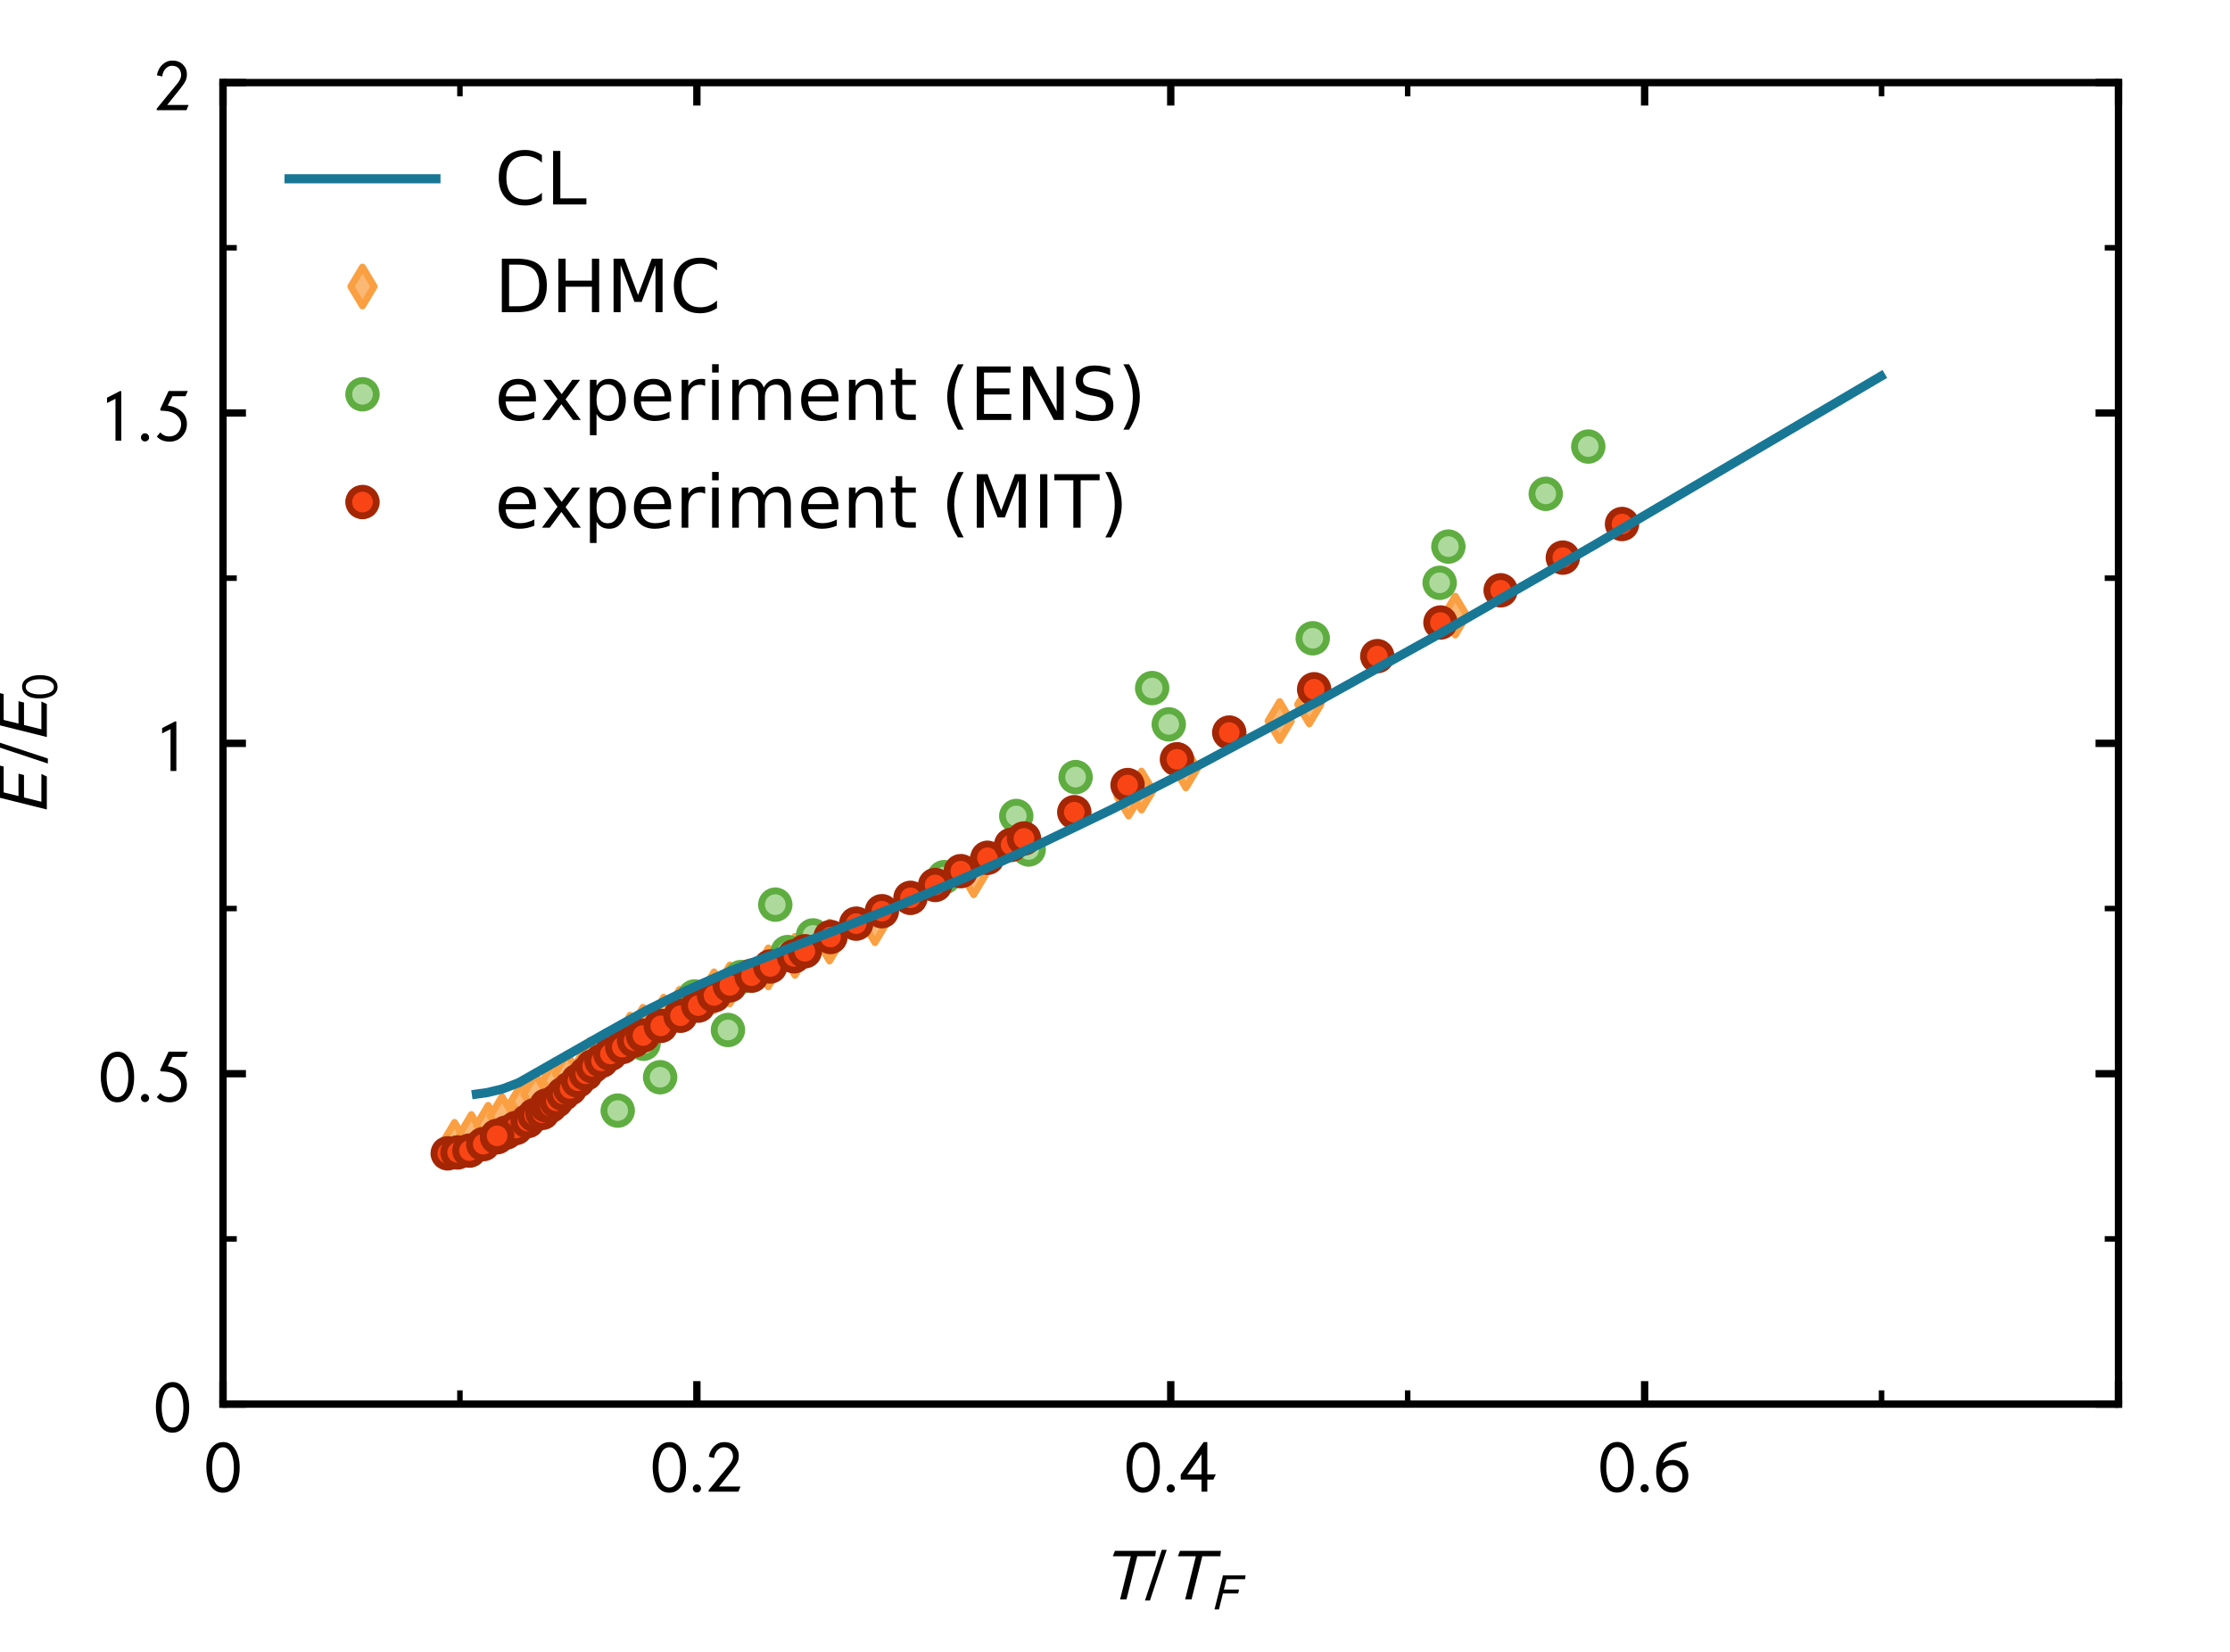 <?xml version="1.0" encoding="utf-8" standalone="no"?>
<!DOCTYPE svg PUBLIC "-//W3C//DTD SVG 1.1//EN"
  "http://www.w3.org/Graphics/SVG/1.1/DTD/svg11.dtd">
<!-- Created with matplotlib (http://matplotlib.org/) -->
<svg height="180pt" version="1.1" viewBox="0 0 243 180" width="243pt" xmlns="http://www.w3.org/2000/svg" xmlns:xlink="http://www.w3.org/1999/xlink">
 <defs>
  <style type="text/css">
*{stroke-linecap:butt;stroke-linejoin:round;}
  </style>
 </defs>
 <g id="figure_1">
  <g id="patch_1">
   <path d="M 0 180 
L 243 180 
L 243 0 
L 0 0 
z
" style="fill:#ffffff;"/>
  </g>
  <g id="axes_1">
   <g id="patch_2">
    <path d="M 24.3 153 
L 230.85 153 
L 230.85 9 
L 24.3 9 
z
" style="fill:#ffffff;"/>
   </g>
   <g id="matplotlib.axis_1">
    <g id="xtick_1">
     <g id="line2d_1">
      <defs>
       <path d="M 0 0 
L 0 -2.5 
" id="mff6439e932" style="stroke:#000000;stroke-width:0.8;"/>
      </defs>
      <g>
       <use style="stroke:#000000;stroke-width:0.8;" x="24.3" xlink:href="#mff6439e932" y="153"/>
      </g>
     </g>
     <g id="line2d_2">
      <defs>
       <path d="M 0 0 
L 0 2.5 
" id="m534d05fe22" style="stroke:#000000;stroke-width:0.8;"/>
      </defs>
      <g>
       <use style="stroke:#000000;stroke-width:0.8;" x="24.3" xlink:href="#m534d05fe22" y="9"/>
      </g>
     </g>
     <g id="text_1">
      <!-- $0$ -->
      <defs>
       <path d="M 47.703 33 
Q 47.703 23.797 45.547 16.344 
Q 43.406 8.906 38.094 3.75 
Q 32.797 -1.406 25 -1.406 
Q 18.797 -1.406 14.25 1.688 
Q 9.703 4.797 7.203 10.047 
Q 4.703 15.297 3.5 21.141 
Q 2.297 27 2.297 33.594 
Q 2.297 42.906 4.594 50.344 
Q 6.906 57.797 12.297 62.688 
Q 17.703 67.594 25.406 67.594 
Q 35.203 67.594 41.453 57.938 
Q 47.703 48.297 47.703 33 
z
M 39.797 33 
Q 39.797 45.203 35.75 52.844 
Q 31.703 60.5 25.203 60.5 
Q 17.797 60.5 14 52.75 
Q 10.203 45 10.203 33.406 
Q 10.203 28.203 10.953 23.547 
Q 11.703 18.906 13.344 14.75 
Q 15 10.594 18 8.141 
Q 21 5.703 25 5.703 
Q 30.094 5.703 33.547 9.797 
Q 37 13.906 38.391 19.844 
Q 39.797 25.797 39.797 33 
z
" id="STIXGeneral-Regular-1d7e2"/>
      </defs>
      <g transform="translate(22.3 162.579)scale(0.08 -0.08)">
       <use transform="translate(0 0.406)" xlink:href="#STIXGeneral-Regular-1d7e2"/>
      </g>
     </g>
    </g>
    <g id="xtick_2">
     <g id="line2d_3">
      <g>
       <use style="stroke:#000000;stroke-width:0.8;" x="75.938" xlink:href="#mff6439e932" y="153"/>
      </g>
     </g>
     <g id="line2d_4">
      <g>
       <use style="stroke:#000000;stroke-width:0.8;" x="75.938" xlink:href="#m534d05fe22" y="9"/>
      </g>
     </g>
     <g id="text_2">
      <!-- $0.2$ -->
      <defs>
       <path d="M 18.094 4.297 
Q 18.094 2.094 16.438 0.5 
Q 14.797 -1.094 12.5 -1.094 
Q 10.203 -1.094 8.594 0.5 
Q 7 2.094 7 4.391 
Q 7 6.703 8.641 8.344 
Q 10.297 10 12.594 10 
Q 14.797 10 16.438 8.297 
Q 18.094 6.594 18.094 4.297 
z
" id="STIXGeneral-Regular-2e"/>
       <path d="M 46.906 7.094 
L 44 0 
L 3.5 0 
L 3.5 2.094 
L 21 23.5 
L 21 23.406 
L 26.594 30.203 
Q 30.5 34.906 32.094 36.953 
Q 33.703 39 35.203 41.953 
Q 36.703 44.906 36.703 47.5 
Q 36.703 53.703 33.344 57.094 
Q 30 60.5 24.203 60.5 
Q 19.594 60.5 15.75 56.703 
Q 11.906 52.906 10.906 45.906 
L 3.703 47.594 
Q 5.297 56.5 11.188 62.047 
Q 17.094 67.594 24.906 67.594 
Q 33.594 67.594 39.094 62.188 
Q 44.594 56.797 44.594 49.094 
Q 44.594 43.5 42.5 39.453 
Q 40.406 35.406 33.703 27 
L 17.703 7.094 
z
" id="STIXGeneral-Regular-1d7e4"/>
      </defs>
      <g transform="translate(70.938 162.579)scale(0.08 -0.08)">
       <use transform="translate(0 0.406)" xlink:href="#STIXGeneral-Regular-1d7e2"/>
       <use transform="translate(50 0.406)" xlink:href="#STIXGeneral-Regular-2e"/>
       <use transform="translate(75 0.406)" xlink:href="#STIXGeneral-Regular-1d7e4"/>
      </g>
     </g>
    </g>
    <g id="xtick_3">
     <g id="line2d_5">
      <g>
       <use style="stroke:#000000;stroke-width:0.8;" x="127.575" xlink:href="#mff6439e932" y="153"/>
      </g>
     </g>
     <g id="line2d_6">
      <g>
       <use style="stroke:#000000;stroke-width:0.8;" x="127.575" xlink:href="#m534d05fe22" y="9"/>
      </g>
     </g>
     <g id="text_3">
      <!-- $0.4$ -->
      <defs>
       <path d="M 48.906 23.594 
L 45.594 16.5 
L 37.297 16.5 
L 37.297 0 
L 29.406 0 
L 29.406 16.5 
L 1.094 16.5 
L 1.094 23.297 
L 32.297 67.594 
L 37.297 67.594 
L 37.297 23.594 
z
M 29.406 23.594 
L 29.406 51 
L 10 23.594 
z
" id="STIXGeneral-Regular-1d7e6"/>
      </defs>
      <g transform="translate(122.575 162.579)scale(0.08 -0.08)">
       <use transform="translate(0 0.406)" xlink:href="#STIXGeneral-Regular-1d7e2"/>
       <use transform="translate(50 0.406)" xlink:href="#STIXGeneral-Regular-2e"/>
       <use transform="translate(75 0.406)" xlink:href="#STIXGeneral-Regular-1d7e6"/>
      </g>
     </g>
    </g>
    <g id="xtick_4">
     <g id="line2d_7">
      <g>
       <use style="stroke:#000000;stroke-width:0.8;" x="179.213" xlink:href="#mff6439e932" y="153"/>
      </g>
     </g>
     <g id="line2d_8">
      <g>
       <use style="stroke:#000000;stroke-width:0.8;" x="179.213" xlink:href="#m534d05fe22" y="9"/>
      </g>
     </g>
     <g id="text_4">
      <!-- $0.6$ -->
      <defs>
       <path d="M 44.797 66.797 
L 43 61.5 
Q 31.594 60.703 23.641 54.953 
Q 15.703 49.203 12.203 38.797 
Q 18.094 43.094 25.906 43.094 
Q 34.5 43.094 40.75 37.297 
Q 47 31.5 47 22 
Q 47 12.297 40.953 5.438 
Q 34.906 -1.406 25.703 -1.406 
Q 18 -1.406 12.75 2.641 
Q 7.5 6.703 5.344 12.75 
Q 3.203 18.797 3.203 26.406 
Q 3.203 34.906 6.203 43.047 
Q 9.203 51.203 14.297 56.203 
Q 21 62.797 27.094 65.047 
Q 33.203 67.297 44.703 68.406 
z
M 39 20.703 
Q 39 27.906 34.891 31.953 
Q 30.797 36 25.094 36 
Q 19.906 36 16 32.953 
Q 12.094 29.906 11.203 24 
Q 11.203 15.906 15.203 10.797 
Q 19.203 5.703 26 5.703 
Q 31.5 5.703 35.25 9.953 
Q 39 14.203 39 20.703 
z
" id="STIXGeneral-Regular-1d7e8"/>
      </defs>
      <g transform="translate(174.213 162.579)scale(0.08 -0.08)">
       <use transform="translate(0 0.594)" xlink:href="#STIXGeneral-Regular-1d7e2"/>
       <use transform="translate(50 0.594)" xlink:href="#STIXGeneral-Regular-2e"/>
       <use transform="translate(75 0.594)" xlink:href="#STIXGeneral-Regular-1d7e8"/>
      </g>
     </g>
    </g>
    <g id="xtick_5">
     <g id="line2d_9">
      <g>
       <use style="stroke:#000000;stroke-width:0.8;" x="230.85" xlink:href="#mff6439e932" y="153"/>
      </g>
     </g>
     <g id="line2d_10">
      <g>
       <use style="stroke:#000000;stroke-width:0.8;" x="230.85" xlink:href="#m534d05fe22" y="9"/>
      </g>
     </g>
    </g>
    <g id="xtick_6">
     <g id="line2d_11">
      <defs>
       <path d="M 0 0 
L 0 -1.5 
" id="mf23110e8c9" style="stroke:#000000;stroke-width:0.6;"/>
      </defs>
      <g>
       <use style="stroke:#000000;stroke-width:0.6;" x="50.119" xlink:href="#mf23110e8c9" y="153"/>
      </g>
     </g>
     <g id="line2d_12">
      <defs>
       <path d="M 0 0 
L 0 1.5 
" id="m06059e96d1" style="stroke:#000000;stroke-width:0.6;"/>
      </defs>
      <g>
       <use style="stroke:#000000;stroke-width:0.6;" x="50.119" xlink:href="#m06059e96d1" y="9"/>
      </g>
     </g>
    </g>
    <g id="xtick_7">
     <g id="line2d_13">
      <g>
       <use style="stroke:#000000;stroke-width:0.6;" x="127.575" xlink:href="#mf23110e8c9" y="153"/>
      </g>
     </g>
     <g id="line2d_14">
      <g>
       <use style="stroke:#000000;stroke-width:0.6;" x="127.575" xlink:href="#m06059e96d1" y="9"/>
      </g>
     </g>
    </g>
    <g id="xtick_8">
     <g id="line2d_15">
      <g>
       <use style="stroke:#000000;stroke-width:0.6;" x="153.394" xlink:href="#mf23110e8c9" y="153"/>
      </g>
     </g>
     <g id="line2d_16">
      <g>
       <use style="stroke:#000000;stroke-width:0.6;" x="153.394" xlink:href="#m06059e96d1" y="9"/>
      </g>
     </g>
    </g>
    <g id="xtick_9">
     <g id="line2d_17">
      <g>
       <use style="stroke:#000000;stroke-width:0.6;" x="205.031" xlink:href="#mf23110e8c9" y="153"/>
      </g>
     </g>
     <g id="line2d_18">
      <g>
       <use style="stroke:#000000;stroke-width:0.6;" x="205.031" xlink:href="#m06059e96d1" y="9"/>
      </g>
     </g>
    </g>
    <g id="text_5">
     <!-- $T/T_F$ -->
     <defs>
      <path d="M 74.797 66.203 
L 73.906 58.797 
L 49.406 58.797 
L 34.703 0 
L 26 0 
L 40.594 58.797 
L 16.094 58.797 
L 19 66.203 
z
" id="STIXGeneral-Italic-1d61b"/>
      <path d="M 28.703 67.594 
L 5.906 -1.406 
L -0.906 -1.406 
L 22 67.594 
z
" id="STIXGeneral-Regular-2f"/>
      <path d="M 67.906 66.203 
L 66.906 58.797 
L 30.703 58.797 
L 25.703 38.594 
L 55.297 38.594 
L 53.406 31.094 
L 23.797 31.094 
L 16.094 0 
L 7.406 0 
L 23.906 66.203 
z
" id="STIXGeneral-Italic-1d60d"/>
     </defs>
     <g transform="translate(119.975 174.321)scale(0.08 -0.08)">
      <use transform="translate(0 0.406)" xlink:href="#STIXGeneral-Italic-1d61b"/>
      <use transform="translate(60.8 0.406)" xlink:href="#STIXGeneral-Regular-2f"/>
      <use transform="translate(88.6 0.406)" xlink:href="#STIXGeneral-Italic-1d61b"/>
      <use transform="translate(149.4 -13.183)scale(0.7)" xlink:href="#STIXGeneral-Italic-1d60d"/>
     </g>
    </g>
   </g>
   <g id="matplotlib.axis_2">
    <g id="ytick_1">
     <g id="line2d_19">
      <defs>
       <path d="M 0 0 
L 2.5 0 
" id="me76c774e1d" style="stroke:#000000;stroke-width:0.8;"/>
      </defs>
      <g>
       <use style="stroke:#000000;stroke-width:0.8;" x="24.3" xlink:href="#me76c774e1d" y="153"/>
      </g>
     </g>
     <g id="line2d_20">
      <defs>
       <path d="M 0 0 
L -2.5 0 
" id="mf3f21a68d8" style="stroke:#000000;stroke-width:0.8;"/>
      </defs>
      <g>
       <use style="stroke:#000000;stroke-width:0.8;" x="230.85" xlink:href="#mf3f21a68d8" y="153"/>
      </g>
     </g>
     <g id="text_6">
      <!-- $0$ -->
      <g transform="translate(16.8 156.039)scale(0.08 -0.08)">
       <use transform="translate(0 0.406)" xlink:href="#STIXGeneral-Regular-1d7e2"/>
      </g>
     </g>
    </g>
    <g id="ytick_2">
     <g id="line2d_21">
      <g>
       <use style="stroke:#000000;stroke-width:0.8;" x="24.3" xlink:href="#me76c774e1d" y="117"/>
      </g>
     </g>
     <g id="line2d_22">
      <g>
       <use style="stroke:#000000;stroke-width:0.8;" x="230.85" xlink:href="#mf3f21a68d8" y="117"/>
      </g>
     </g>
     <g id="text_7">
      <!-- $0.5$ -->
      <defs>
       <path d="M 45.797 67.594 
L 42.594 60.5 
L 24.906 60.5 
L 18.5 47.797 
Q 29.906 46.203 37.25 39.75 
Q 44.594 33.297 44.594 22.594 
Q 44.594 12.703 37.844 5.641 
Q 31.094 -1.406 21 -1.406 
Q 10 -1.406 3.594 5.594 
L 8.297 11.203 
Q 13.406 5.703 20.5 5.703 
Q 27.906 5.703 32.297 10.75 
Q 36.703 15.797 36.703 22.594 
Q 36.703 30 30.094 35.203 
Q 23.406 40.703 9.406 40.703 
L 8 42.406 
L 19.594 67.594 
z
" id="STIXGeneral-Regular-1d7e7"/>
      </defs>
      <g transform="translate(10.8 120.039)scale(0.08 -0.08)">
       <use transform="translate(0 0.406)" xlink:href="#STIXGeneral-Regular-1d7e2"/>
       <use transform="translate(50 0.406)" xlink:href="#STIXGeneral-Regular-2e"/>
       <use transform="translate(75 0.406)" xlink:href="#STIXGeneral-Regular-1d7e7"/>
      </g>
     </g>
    </g>
    <g id="ytick_3">
     <g id="line2d_23">
      <g>
       <use style="stroke:#000000;stroke-width:0.8;" x="24.3" xlink:href="#me76c774e1d" y="81"/>
      </g>
     </g>
     <g id="line2d_24">
      <g>
       <use style="stroke:#000000;stroke-width:0.8;" x="230.85" xlink:href="#mf3f21a68d8" y="81"/>
      </g>
     </g>
     <g id="text_8">
      <!-- $1$ -->
      <defs>
       <path d="M 30.203 0 
L 22.297 0 
L 22.297 57 
Q 20.094 56 15.75 53.75 
Q 11.406 51.5 10.797 51.203 
L 10.797 58.5 
L 28.797 67.703 
L 30.203 67.203 
z
" id="STIXGeneral-Regular-1d7e3"/>
      </defs>
      <g transform="translate(16.8 84.039)scale(0.08 -0.08)">
       <use transform="translate(0 0.297)" xlink:href="#STIXGeneral-Regular-1d7e3"/>
      </g>
     </g>
    </g>
    <g id="ytick_4">
     <g id="line2d_25">
      <g>
       <use style="stroke:#000000;stroke-width:0.8;" x="24.3" xlink:href="#me76c774e1d" y="45"/>
      </g>
     </g>
     <g id="line2d_26">
      <g>
       <use style="stroke:#000000;stroke-width:0.8;" x="230.85" xlink:href="#mf3f21a68d8" y="45"/>
      </g>
     </g>
     <g id="text_9">
      <!-- $1.5$ -->
      <g transform="translate(10.8 48.039)scale(0.08 -0.08)">
       <use transform="translate(0 0.297)" xlink:href="#STIXGeneral-Regular-1d7e3"/>
       <use transform="translate(50 0.297)" xlink:href="#STIXGeneral-Regular-2e"/>
       <use transform="translate(75 0.297)" xlink:href="#STIXGeneral-Regular-1d7e7"/>
      </g>
     </g>
    </g>
    <g id="ytick_5">
     <g id="line2d_27">
      <g>
       <use style="stroke:#000000;stroke-width:0.8;" x="24.3" xlink:href="#me76c774e1d" y="9"/>
      </g>
     </g>
     <g id="line2d_28">
      <g>
       <use style="stroke:#000000;stroke-width:0.8;" x="230.85" xlink:href="#mf3f21a68d8" y="9"/>
      </g>
     </g>
     <g id="text_10">
      <!-- $2$ -->
      <g transform="translate(16.8 12.039)scale(0.08 -0.08)">
       <use transform="translate(0 0.406)" xlink:href="#STIXGeneral-Regular-1d7e4"/>
      </g>
     </g>
    </g>
    <g id="ytick_6">
     <g id="line2d_29">
      <defs>
       <path d="M 0 0 
L 1.5 0 
" id="m17f3948108" style="stroke:#000000;stroke-width:0.6;"/>
      </defs>
      <g>
       <use style="stroke:#000000;stroke-width:0.6;" x="24.3" xlink:href="#m17f3948108" y="135"/>
      </g>
     </g>
     <g id="line2d_30">
      <defs>
       <path d="M 0 0 
L -1.5 0 
" id="m28b91adcb5" style="stroke:#000000;stroke-width:0.6;"/>
      </defs>
      <g>
       <use style="stroke:#000000;stroke-width:0.6;" x="230.85" xlink:href="#m28b91adcb5" y="135"/>
      </g>
     </g>
    </g>
    <g id="ytick_7">
     <g id="line2d_31">
      <g>
       <use style="stroke:#000000;stroke-width:0.6;" x="24.3" xlink:href="#m17f3948108" y="99"/>
      </g>
     </g>
     <g id="line2d_32">
      <g>
       <use style="stroke:#000000;stroke-width:0.6;" x="230.85" xlink:href="#m28b91adcb5" y="99"/>
      </g>
     </g>
    </g>
    <g id="ytick_8">
     <g id="line2d_33">
      <g>
       <use style="stroke:#000000;stroke-width:0.6;" x="24.3" xlink:href="#m17f3948108" y="63"/>
      </g>
     </g>
     <g id="line2d_34">
      <g>
       <use style="stroke:#000000;stroke-width:0.6;" x="230.85" xlink:href="#m28b91adcb5" y="63"/>
      </g>
     </g>
    </g>
    <g id="ytick_9">
     <g id="line2d_35">
      <g>
       <use style="stroke:#000000;stroke-width:0.6;" x="24.3" xlink:href="#m17f3948108" y="27"/>
      </g>
     </g>
     <g id="line2d_36">
      <g>
       <use style="stroke:#000000;stroke-width:0.6;" x="230.85" xlink:href="#m28b91adcb5" y="27"/>
      </g>
     </g>
    </g>
    <g id="text_11">
     <!-- $E\,/E_0$ -->
     <defs>
      <path d="M 67.797 66.203 
L 65.906 58.797 
L 30.703 58.797 
L 25.703 38.594 
L 56.203 38.594 
L 54.297 31.094 
L 23.797 31.094 
L 17.906 7.406 
L 55.797 7.406 
L 52.297 0 
L 7.406 0 
L 23.906 66.203 
z
" id="STIXGeneral-Italic-1d60c"/>
     </defs>
     <g transform="translate(5.136 88.8)rotate(-90)scale(0.08 -0.08)">
      <use transform="translate(0 0.406)" xlink:href="#STIXGeneral-Italic-1d60c"/>
      <use transform="translate(70.9 0.406)" xlink:href="#STIXGeneral-Regular-2f"/>
      <use transform="translate(98.7 0.406)" xlink:href="#STIXGeneral-Italic-1d60c"/>
      <use transform="translate(157 -13.183)scale(0.7)" xlink:href="#STIXGeneral-Regular-1d7e2"/>
     </g>
    </g>
   </g>
   <g id="line2d_37">
    <defs>
     <path d="M -0 2.121 
L 1.273 0 
L 0 -2.121 
L -1.273 -0 
z
" id="m2716d90923" style="stroke:#fa9f42;stroke-linejoin:miter;stroke-width:0.75;"/>
    </defs>
    <g clip-path="url(#p9115e4c155)">
     <use style="fill:#fbb874;stroke:#fa9f42;stroke-linejoin:miter;stroke-width:0.75;" x="49.533" xlink:href="#m2716d90923" y="124.426"/>
     <use style="fill:#fbb874;stroke:#fa9f42;stroke-linejoin:miter;stroke-width:0.75;" x="51.362" xlink:href="#m2716d90923" y="123.573"/>
     <use style="fill:#fbb874;stroke:#fa9f42;stroke-linejoin:miter;stroke-width:0.75;" x="53.19" xlink:href="#m2716d90923" y="122.569"/>
     <use style="fill:#fbb874;stroke:#fa9f42;stroke-linejoin:miter;stroke-width:0.75;" x="54.694" xlink:href="#m2716d90923" y="121.616"/>
     <use style="fill:#fbb874;stroke:#fa9f42;stroke-linejoin:miter;stroke-width:0.75;" x="56.95" xlink:href="#m2716d90923" y="120.012"/>
     <use style="fill:#fbb874;stroke:#fa9f42;stroke-linejoin:miter;stroke-width:0.75;" x="58.347" xlink:href="#m2716d90923" y="119.209"/>
     <use style="fill:#fbb874;stroke:#fa9f42;stroke-linejoin:miter;stroke-width:0.75;" x="60.388" xlink:href="#m2716d90923" y="117.755"/>
     <use style="fill:#fbb874;stroke:#fa9f42;stroke-linejoin:miter;stroke-width:0.75;" x="61.785" xlink:href="#m2716d90923" y="116.952"/>
     <use style="fill:#fbb874;stroke:#fa9f42;stroke-linejoin:miter;stroke-width:0.75;" x="64.258" xlink:href="#m2716d90923" y="115.498"/>
     <use style="fill:#fbb874;stroke:#fa9f42;stroke-linejoin:miter;stroke-width:0.75;" x="68.664" xlink:href="#m2716d90923" y="112.739"/>
     <use style="fill:#fbb874;stroke:#fa9f42;stroke-linejoin:miter;stroke-width:0.75;" x="70.061" xlink:href="#m2716d90923" y="111.887"/>
     <use style="fill:#fbb874;stroke:#fa9f42;stroke-linejoin:miter;stroke-width:0.75;" x="72.32" xlink:href="#m2716d90923" y="110.783"/>
     <use style="fill:#fbb874;stroke:#fa9f42;stroke-linejoin:miter;stroke-width:0.75;" x="74.041" xlink:href="#m2716d90923" y="109.93"/>
     <use style="fill:#fbb874;stroke:#fa9f42;stroke-linejoin:miter;stroke-width:0.75;" x="77.805" xlink:href="#m2716d90923" y="108.023"/>
     <use style="fill:#fbb874;stroke:#fa9f42;stroke-linejoin:miter;stroke-width:0.75;" x="79.527" xlink:href="#m2716d90923" y="107.27"/>
     <use style="fill:#fbb874;stroke:#fa9f42;stroke-linejoin:miter;stroke-width:0.75;" x="83.723" xlink:href="#m2716d90923" y="105.413"/>
     <use style="fill:#fbb874;stroke:#fa9f42;stroke-linejoin:miter;stroke-width:0.75;" x="86.629" xlink:href="#m2716d90923" y="104.159"/>
     <use style="fill:#fbb874;stroke:#fa9f42;stroke-linejoin:miter;stroke-width:0.75;" x="90.395" xlink:href="#m2716d90923" y="102.603"/>
     <use style="fill:#fbb874;stroke:#fa9f42;stroke-linejoin:miter;stroke-width:0.75;" x="95.346" xlink:href="#m2716d90923" y="100.595"/>
     <use style="fill:#fbb874;stroke:#fa9f42;stroke-linejoin:miter;stroke-width:0.75;" x="106.103" xlink:href="#m2716d90923" y="95.376"/>
     <use style="fill:#fbb874;stroke:#fa9f42;stroke-linejoin:miter;stroke-width:0.75;" x="122.988" xlink:href="#m2716d90923" y="86.797"/>
     <use style="fill:#fbb874;stroke:#fa9f42;stroke-linejoin:miter;stroke-width:0.75;" x="124.387" xlink:href="#m2716d90923" y="86.144"/>
     <use style="fill:#fbb874;stroke:#fa9f42;stroke-linejoin:miter;stroke-width:0.75;" x="129.227" xlink:href="#m2716d90923" y="83.736"/>
     <use style="fill:#fbb874;stroke:#fa9f42;stroke-linejoin:miter;stroke-width:0.75;" x="139.445" xlink:href="#m2716d90923" y="78.568"/>
     <use style="fill:#fbb874;stroke:#fa9f42;stroke-linejoin:miter;stroke-width:0.75;" x="142.67" xlink:href="#m2716d90923" y="76.762"/>
     <use style="fill:#fbb874;stroke:#fa9f42;stroke-linejoin:miter;stroke-width:0.75;" x="158.577" xlink:href="#m2716d90923" y="67.082"/>
    </g>
   </g>
   <g id="line2d_38">
    <defs>
     <path d="M 0 1.5 
C 0.398 1.5 0.779 1.342 1.061 1.061 
C 1.342 0.779 1.5 0.398 1.5 0 
C 1.5 -0.398 1.342 -0.779 1.061 -1.061 
C 0.779 -1.342 0.398 -1.5 0 -1.5 
C -0.398 -1.5 -0.779 -1.342 -1.061 -1.061 
C -1.342 -0.779 -1.5 -0.398 -1.5 0 
C -1.5 0.398 -1.342 0.779 -1.061 1.061 
C -0.779 1.342 -0.398 1.5 0 1.5 
z
" id="m54d44755ef" style="stroke:#5fad41;stroke-width:0.75;"/>
    </defs>
    <g clip-path="url(#p9115e4c155)">
     <use style="fill:#adda9c;stroke:#5fad41;stroke-width:0.75;" x="67.311" xlink:href="#m54d44755ef" y="121.017"/>
     <use style="fill:#adda9c;stroke:#5fad41;stroke-width:0.75;" x="71.933" xlink:href="#m54d44755ef" y="117.382"/>
     <use style="fill:#adda9c;stroke:#5fad41;stroke-width:0.75;" x="70.123" xlink:href="#m54d44755ef" y="113.732"/>
     <use style="fill:#adda9c;stroke:#5fad41;stroke-width:0.75;" x="79.323" xlink:href="#m54d44755ef" y="112.235"/>
     <use style="fill:#adda9c;stroke:#5fad41;stroke-width:0.75;" x="75.676" xlink:href="#m54d44755ef" y="108.581"/>
     <use style="fill:#adda9c;stroke:#5fad41;stroke-width:0.75;" x="80.746" xlink:href="#m54d44755ef" y="106.466"/>
     <use style="fill:#adda9c;stroke:#5fad41;stroke-width:0.75;" x="88.59" xlink:href="#m54d44755ef" y="101.928"/>
     <use style="fill:#adda9c;stroke:#5fad41;stroke-width:0.75;" x="84.481" xlink:href="#m54d44755ef" y="98.576"/>
     <use style="fill:#adda9c;stroke:#5fad41;stroke-width:0.75;" x="85.82" xlink:href="#m54d44755ef" y="103.744"/>
     <use style="fill:#adda9c;stroke:#5fad41;stroke-width:0.75;" x="102.88" xlink:href="#m54d44755ef" y="95.582"/>
     <use style="fill:#adda9c;stroke:#5fad41;stroke-width:0.75;" x="110.741" xlink:href="#m54d44755ef" y="88.917"/>
     <use style="fill:#adda9c;stroke:#5fad41;stroke-width:0.75;" x="112.092" xlink:href="#m54d44755ef" y="92.565"/>
     <use style="fill:#adda9c;stroke:#5fad41;stroke-width:0.75;" x="117.206" xlink:href="#m54d44755ef" y="84.679"/>
     <use style="fill:#adda9c;stroke:#5fad41;stroke-width:0.75;" x="127.357" xlink:href="#m54d44755ef" y="78.93"/>
     <use style="fill:#adda9c;stroke:#5fad41;stroke-width:0.75;" x="125.549" xlink:href="#m54d44755ef" y="74.977"/>
     <use style="fill:#adda9c;stroke:#5fad41;stroke-width:0.75;" x="143.048" xlink:href="#m54d44755ef" y="69.55"/>
     <use style="fill:#adda9c;stroke:#5fad41;stroke-width:0.75;" x="156.877" xlink:href="#m54d44755ef" y="63.506"/>
     <use style="fill:#adda9c;stroke:#5fad41;stroke-width:0.75;" x="157.826" xlink:href="#m54d44755ef" y="59.559"/>
     <use style="fill:#adda9c;stroke:#5fad41;stroke-width:0.75;" x="168.436" xlink:href="#m54d44755ef" y="53.812"/>
     <use style="fill:#adda9c;stroke:#5fad41;stroke-width:0.75;" x="173.07" xlink:href="#m54d44755ef" y="48.658"/>
    </g>
   </g>
   <g id="line2d_39">
    <defs>
     <path d="M 0 1.5 
C 0.398 1.5 0.779 1.342 1.061 1.061 
C 1.342 0.779 1.5 0.398 1.5 0 
C 1.5 -0.398 1.342 -0.779 1.061 -1.061 
C 0.779 -1.342 0.398 -1.5 0 -1.5 
C -0.398 -1.5 -0.779 -1.342 -1.061 -1.061 
C -1.342 -0.779 -1.5 -0.398 -1.5 0 
C -1.5 0.398 -1.342 0.779 -1.061 1.061 
C -0.779 1.342 -0.398 1.5 0 1.5 
z
" id="m789514e707" style="stroke:#a42604;stroke-width:0.75;"/>
    </defs>
    <g clip-path="url(#p9115e4c155)">
     <use style="fill:#f94515;stroke:#a42604;stroke-width:0.75;" x="48.786" xlink:href="#m789514e707" y="125.678"/>
     <use style="fill:#f94515;stroke:#a42604;stroke-width:0.75;" x="49.864" xlink:href="#m789514e707" y="125.577"/>
     <use style="fill:#f94515;stroke:#a42604;stroke-width:0.75;" x="51.158" xlink:href="#m789514e707" y="125.376"/>
     <use style="fill:#f94515;stroke:#a42604;stroke-width:0.75;" x="52.664" xlink:href="#m789514e707" y="124.673"/>
     <use style="fill:#f94515;stroke:#a42604;stroke-width:0.75;" x="54.17" xlink:href="#m789514e707" y="123.921"/>
     <use style="fill:#f94515;stroke:#a42604;stroke-width:0.75;" x="55.138" xlink:href="#m789514e707" y="123.419"/>
     <use style="fill:#f94515;stroke:#a42604;stroke-width:0.75;" x="56.214" xlink:href="#m789514e707" y="122.917"/>
     <use style="fill:#f94515;stroke:#a42604;stroke-width:0.75;" x="54.169" xlink:href="#m789514e707" y="123.77"/>
     <use style="fill:#f94515;stroke:#a42604;stroke-width:0.75;" x="57.503" xlink:href="#m789514e707" y="122.165"/>
     <use style="fill:#f94515;stroke:#a42604;stroke-width:0.75;" x="58.255" xlink:href="#m789514e707" y="121.513"/>
     <use style="fill:#f94515;stroke:#a42604;stroke-width:0.75;" x="59.116" xlink:href="#m789514e707" y="121.262"/>
     <use style="fill:#f94515;stroke:#a42604;stroke-width:0.75;" x="59.543" xlink:href="#m789514e707" y="120.46"/>
     <use style="fill:#f94515;stroke:#a42604;stroke-width:0.75;" x="59.975" xlink:href="#m789514e707" y="120.51"/>
     <use style="fill:#f94515;stroke:#a42604;stroke-width:0.75;" x="60.618" xlink:href="#m789514e707" y="119.958"/>
     <use style="fill:#f94515;stroke:#a42604;stroke-width:0.75;" x="61.369" xlink:href="#m789514e707" y="119.206"/>
     <use style="fill:#f94515;stroke:#a42604;stroke-width:0.75;" x="62.12" xlink:href="#m789514e707" y="118.605"/>
     <use style="fill:#f94515;stroke:#a42604;stroke-width:0.75;" x="62.978" xlink:href="#m789514e707" y="117.752"/>
     <use style="fill:#f94515;stroke:#a42604;stroke-width:0.75;" x="63.836" xlink:href="#m789514e707" y="117"/>
     <use style="fill:#f94515;stroke:#a42604;stroke-width:0.75;" x="64.586" xlink:href="#m789514e707" y="116.199"/>
     <use style="fill:#f94515;stroke:#a42604;stroke-width:0.75;" x="65.553" xlink:href="#m789514e707" y="115.597"/>
     <use style="fill:#f94515;stroke:#a42604;stroke-width:0.75;" x="66.52" xlink:href="#m789514e707" y="114.845"/>
     <use style="fill:#f94515;stroke:#a42604;stroke-width:0.75;" x="67.81" xlink:href="#m789514e707" y="114.092"/>
     <use style="fill:#f94515;stroke:#a42604;stroke-width:0.75;" x="69.1" xlink:href="#m789514e707" y="113.39"/>
     <use style="fill:#f94515;stroke:#a42604;stroke-width:0.75;" x="70.067" xlink:href="#m789514e707" y="112.838"/>
     <use style="fill:#f94515;stroke:#a42604;stroke-width:0.75;" x="72.003" xlink:href="#m789514e707" y="111.785"/>
     <use style="fill:#f94515;stroke:#a42604;stroke-width:0.75;" x="74.154" xlink:href="#m789514e707" y="110.681"/>
     <use style="fill:#f94515;stroke:#a42604;stroke-width:0.75;" x="76.089" xlink:href="#m789514e707" y="109.577"/>
     <use style="fill:#f94515;stroke:#a42604;stroke-width:0.75;" x="77.808" xlink:href="#m789514e707" y="108.474"/>
     <use style="fill:#f94515;stroke:#a42604;stroke-width:0.75;" x="79.528" xlink:href="#m789514e707" y="107.37"/>
     <use style="fill:#f94515;stroke:#a42604;stroke-width:0.75;" x="81.895" xlink:href="#m789514e707" y="106.317"/>
     <use style="fill:#f94515;stroke:#a42604;stroke-width:0.75;" x="83.938" xlink:href="#m789514e707" y="105.313"/>
     <use style="fill:#f94515;stroke:#a42604;stroke-width:0.75;" x="86.521" xlink:href="#m789514e707" y="104.209"/>
     <use style="fill:#f94515;stroke:#a42604;stroke-width:0.75;" x="87.704" xlink:href="#m789514e707" y="103.657"/>
     <use style="fill:#f94515;stroke:#a42604;stroke-width:0.75;" x="90.5" xlink:href="#m789514e707" y="102.102"/>
     <use style="fill:#f94515;stroke:#a42604;stroke-width:0.75;" x="93.296" xlink:href="#m789514e707" y="100.647"/>
     <use style="fill:#f94515;stroke:#a42604;stroke-width:0.75;" x="96.093" xlink:href="#m789514e707" y="99.292"/>
     <use style="fill:#f94515;stroke:#a42604;stroke-width:0.75;" x="99.213" xlink:href="#m789514e707" y="97.837"/>
     <use style="fill:#f94515;stroke:#a42604;stroke-width:0.75;" x="101.901" xlink:href="#m789514e707" y="96.432"/>
     <use style="fill:#f94515;stroke:#a42604;stroke-width:0.75;" x="104.697" xlink:href="#m789514e707" y="94.927"/>
     <use style="fill:#f94515;stroke:#a42604;stroke-width:0.75;" x="107.601" xlink:href="#m789514e707" y="93.472"/>
     <use style="fill:#f94515;stroke:#a42604;stroke-width:0.75;" x="110.182" xlink:href="#m789514e707" y="92.067"/>
     <use style="fill:#f94515;stroke:#a42604;stroke-width:0.75;" x="111.58" xlink:href="#m789514e707" y="91.365"/>
     <use style="fill:#f94515;stroke:#a42604;stroke-width:0.75;" x="117.064" xlink:href="#m789514e707" y="88.505"/>
     <use style="fill:#f94515;stroke:#a42604;stroke-width:0.75;" x="122.872" xlink:href="#m789514e707" y="85.545"/>
     <use style="fill:#f94515;stroke:#a42604;stroke-width:0.75;" x="128.249" xlink:href="#m789514e707" y="82.735"/>
     <use style="fill:#f94515;stroke:#a42604;stroke-width:0.75;" x="133.949" xlink:href="#m789514e707" y="79.825"/>
     <use style="fill:#f94515;stroke:#a42604;stroke-width:0.75;" x="143.199" xlink:href="#m789514e707" y="75.109"/>
     <use style="fill:#f94515;stroke:#a42604;stroke-width:0.75;" x="150.081" xlink:href="#m789514e707" y="71.497"/>
     <use style="fill:#f94515;stroke:#a42604;stroke-width:0.75;" x="156.963" xlink:href="#m789514e707" y="67.834"/>
     <use style="fill:#f94515;stroke:#a42604;stroke-width:0.75;" x="163.523" xlink:href="#m789514e707" y="64.323"/>
     <use style="fill:#f94515;stroke:#a42604;stroke-width:0.75;" x="170.298" xlink:href="#m789514e707" y="60.761"/>
     <use style="fill:#f94515;stroke:#a42604;stroke-width:0.75;" x="176.748" xlink:href="#m789514e707" y="57.099"/>
    </g>
   </g>
   <g id="patch_3">
    <path d="M 24.3 153 
L 24.3 9 
" style="fill:none;stroke:#000000;stroke-linecap:square;stroke-linejoin:miter;stroke-width:0.8;"/>
   </g>
   <g id="patch_4">
    <path d="M 230.85 153 
L 230.85 9 
" style="fill:none;stroke:#000000;stroke-linecap:square;stroke-linejoin:miter;stroke-width:0.8;"/>
   </g>
   <g id="patch_5">
    <path d="M 24.3 153 
L 230.85 153 
" style="fill:none;stroke:#000000;stroke-linecap:square;stroke-linejoin:miter;stroke-width:0.8;"/>
   </g>
   <g id="patch_6">
    <path d="M 24.3 9 
L 230.85 9 
" style="fill:none;stroke:#000000;stroke-linecap:square;stroke-linejoin:miter;stroke-width:0.8;"/>
   </g>
   <g id="legend_1">
    <g id="line2d_40">
     <path d="M 31.5 19.479 
L 47.5 19.479 
" style="fill:none;stroke:#187795;stroke-linecap:square;"/>
    </g>
    <g id="line2d_41"/>
    <g id="text_12">
     <!-- CL -->
     <defs>
      <path d="M 64.406 67.281 
L 64.406 56.891 
Q 59.422 61.531 53.781 63.812 
Q 48.141 66.109 41.797 66.109 
Q 29.297 66.109 22.656 58.469 
Q 16.016 50.828 16.016 36.375 
Q 16.016 21.969 22.656 14.328 
Q 29.297 6.688 41.797 6.688 
Q 48.141 6.688 53.781 8.984 
Q 59.422 11.281 64.406 15.922 
L 64.406 5.609 
Q 59.234 2.094 53.438 0.328 
Q 47.656 -1.422 41.219 -1.422 
Q 24.656 -1.422 15.125 8.703 
Q 5.609 18.844 5.609 36.375 
Q 5.609 53.953 15.125 64.078 
Q 24.656 74.219 41.219 74.219 
Q 47.75 74.219 53.531 72.484 
Q 59.328 70.75 64.406 67.281 
z
" id="DejaVuSans-43"/>
      <path d="M 9.812 72.906 
L 19.672 72.906 
L 19.672 8.297 
L 55.172 8.297 
L 55.172 0 
L 9.812 0 
z
" id="DejaVuSans-4c"/>
     </defs>
     <g transform="translate(53.9 22.279)scale(0.08 -0.08)">
      <use xlink:href="#DejaVuSans-43"/>
      <use x="69.824" xlink:href="#DejaVuSans-4c"/>
     </g>
    </g>
    <g id="line2d_42"/>
    <g id="line2d_43">
     <g>
      <use style="fill:#fbb874;stroke:#fa9f42;stroke-linejoin:miter;stroke-width:0.75;" x="39.5" xlink:href="#m2716d90923" y="31.221"/>
     </g>
    </g>
    <g id="text_13">
     <!-- DHMC -->
     <defs>
      <path d="M 19.672 64.797 
L 19.672 8.109 
L 31.594 8.109 
Q 46.688 8.109 53.688 14.938 
Q 60.688 21.781 60.688 36.531 
Q 60.688 51.172 53.688 57.984 
Q 46.688 64.797 31.594 64.797 
z
M 9.812 72.906 
L 30.078 72.906 
Q 51.266 72.906 61.172 64.094 
Q 71.094 55.281 71.094 36.531 
Q 71.094 17.672 61.125 8.828 
Q 51.172 0 30.078 0 
L 9.812 0 
z
" id="DejaVuSans-44"/>
      <path d="M 9.812 72.906 
L 19.672 72.906 
L 19.672 43.016 
L 55.516 43.016 
L 55.516 72.906 
L 65.375 72.906 
L 65.375 0 
L 55.516 0 
L 55.516 34.719 
L 19.672 34.719 
L 19.672 0 
L 9.812 0 
z
" id="DejaVuSans-48"/>
      <path d="M 9.812 72.906 
L 24.516 72.906 
L 43.109 23.297 
L 61.812 72.906 
L 76.516 72.906 
L 76.516 0 
L 66.891 0 
L 66.891 64.016 
L 48.094 14.016 
L 38.188 14.016 
L 19.391 64.016 
L 19.391 0 
L 9.812 0 
z
" id="DejaVuSans-4d"/>
     </defs>
     <g transform="translate(53.9 34.021)scale(0.08 -0.08)">
      <use xlink:href="#DejaVuSans-44"/>
      <use x="77.002" xlink:href="#DejaVuSans-48"/>
      <use x="152.197" xlink:href="#DejaVuSans-4d"/>
      <use x="238.477" xlink:href="#DejaVuSans-43"/>
     </g>
    </g>
    <g id="line2d_44"/>
    <g id="line2d_45">
     <g>
      <use style="fill:#adda9c;stroke:#5fad41;stroke-width:0.75;" x="39.5" xlink:href="#m54d44755ef" y="42.964"/>
     </g>
    </g>
    <g id="text_14">
     <!-- experiment (ENS) -->
     <defs>
      <path d="M 56.203 29.594 
L 56.203 25.203 
L 14.891 25.203 
Q 15.484 15.922 20.484 11.062 
Q 25.484 6.203 34.422 6.203 
Q 39.594 6.203 44.453 7.469 
Q 49.312 8.734 54.109 11.281 
L 54.109 2.781 
Q 49.266 0.734 44.188 -0.344 
Q 39.109 -1.422 33.891 -1.422 
Q 20.797 -1.422 13.156 6.188 
Q 5.516 13.812 5.516 26.812 
Q 5.516 40.234 12.766 48.109 
Q 20.016 56 32.328 56 
Q 43.359 56 49.781 48.891 
Q 56.203 41.797 56.203 29.594 
z
M 47.219 32.234 
Q 47.125 39.594 43.094 43.984 
Q 39.062 48.391 32.422 48.391 
Q 24.906 48.391 20.391 44.141 
Q 15.875 39.891 15.188 32.172 
z
" id="DejaVuSans-65"/>
      <path d="M 54.891 54.688 
L 35.109 28.078 
L 55.906 0 
L 45.312 0 
L 29.391 21.484 
L 13.484 0 
L 2.875 0 
L 24.125 28.609 
L 4.688 54.688 
L 15.281 54.688 
L 29.781 35.203 
L 44.281 54.688 
z
" id="DejaVuSans-78"/>
      <path d="M 18.109 8.203 
L 18.109 -20.797 
L 9.078 -20.797 
L 9.078 54.688 
L 18.109 54.688 
L 18.109 46.391 
Q 20.953 51.266 25.266 53.625 
Q 29.594 56 35.594 56 
Q 45.562 56 51.781 48.094 
Q 58.016 40.188 58.016 27.297 
Q 58.016 14.406 51.781 6.484 
Q 45.562 -1.422 35.594 -1.422 
Q 29.594 -1.422 25.266 0.953 
Q 20.953 3.328 18.109 8.203 
z
M 48.688 27.297 
Q 48.688 37.203 44.609 42.844 
Q 40.531 48.484 33.406 48.484 
Q 26.266 48.484 22.188 42.844 
Q 18.109 37.203 18.109 27.297 
Q 18.109 17.391 22.188 11.75 
Q 26.266 6.109 33.406 6.109 
Q 40.531 6.109 44.609 11.75 
Q 48.688 17.391 48.688 27.297 
z
" id="DejaVuSans-70"/>
      <path d="M 41.109 46.297 
Q 39.594 47.172 37.812 47.578 
Q 36.031 48 33.891 48 
Q 26.266 48 22.188 43.047 
Q 18.109 38.094 18.109 28.812 
L 18.109 0 
L 9.078 0 
L 9.078 54.688 
L 18.109 54.688 
L 18.109 46.188 
Q 20.953 51.172 25.484 53.578 
Q 30.031 56 36.531 56 
Q 37.453 56 38.578 55.875 
Q 39.703 55.766 41.062 55.516 
z
" id="DejaVuSans-72"/>
      <path d="M 9.422 54.688 
L 18.406 54.688 
L 18.406 0 
L 9.422 0 
z
M 9.422 75.984 
L 18.406 75.984 
L 18.406 64.594 
L 9.422 64.594 
z
" id="DejaVuSans-69"/>
      <path d="M 52 44.188 
Q 55.375 50.25 60.062 53.125 
Q 64.75 56 71.094 56 
Q 79.641 56 84.281 50.016 
Q 88.922 44.047 88.922 33.016 
L 88.922 0 
L 79.891 0 
L 79.891 32.719 
Q 79.891 40.578 77.094 44.375 
Q 74.312 48.188 68.609 48.188 
Q 61.625 48.188 57.562 43.547 
Q 53.516 38.922 53.516 30.906 
L 53.516 0 
L 44.484 0 
L 44.484 32.719 
Q 44.484 40.625 41.703 44.406 
Q 38.922 48.188 33.109 48.188 
Q 26.219 48.188 22.156 43.531 
Q 18.109 38.875 18.109 30.906 
L 18.109 0 
L 9.078 0 
L 9.078 54.688 
L 18.109 54.688 
L 18.109 46.188 
Q 21.188 51.219 25.484 53.609 
Q 29.781 56 35.688 56 
Q 41.656 56 45.828 52.969 
Q 50 49.953 52 44.188 
z
" id="DejaVuSans-6d"/>
      <path d="M 54.891 33.016 
L 54.891 0 
L 45.906 0 
L 45.906 32.719 
Q 45.906 40.484 42.875 44.328 
Q 39.844 48.188 33.797 48.188 
Q 26.516 48.188 22.312 43.547 
Q 18.109 38.922 18.109 30.906 
L 18.109 0 
L 9.078 0 
L 9.078 54.688 
L 18.109 54.688 
L 18.109 46.188 
Q 21.344 51.125 25.703 53.562 
Q 30.078 56 35.797 56 
Q 45.219 56 50.047 50.172 
Q 54.891 44.344 54.891 33.016 
z
" id="DejaVuSans-6e"/>
      <path d="M 18.312 70.219 
L 18.312 54.688 
L 36.812 54.688 
L 36.812 47.703 
L 18.312 47.703 
L 18.312 18.016 
Q 18.312 11.328 20.141 9.422 
Q 21.969 7.516 27.594 7.516 
L 36.812 7.516 
L 36.812 0 
L 27.594 0 
Q 17.188 0 13.234 3.875 
Q 9.281 7.766 9.281 18.016 
L 9.281 47.703 
L 2.688 47.703 
L 2.688 54.688 
L 9.281 54.688 
L 9.281 70.219 
z
" id="DejaVuSans-74"/>
      <path id="DejaVuSans-20"/>
      <path d="M 31 75.875 
Q 24.469 64.656 21.281 53.656 
Q 18.109 42.672 18.109 31.391 
Q 18.109 20.125 21.312 9.062 
Q 24.516 -2 31 -13.188 
L 23.188 -13.188 
Q 15.875 -1.703 12.234 9.375 
Q 8.594 20.453 8.594 31.391 
Q 8.594 42.281 12.203 53.312 
Q 15.828 64.359 23.188 75.875 
z
" id="DejaVuSans-28"/>
      <path d="M 9.812 72.906 
L 55.906 72.906 
L 55.906 64.594 
L 19.672 64.594 
L 19.672 43.016 
L 54.391 43.016 
L 54.391 34.719 
L 19.672 34.719 
L 19.672 8.297 
L 56.781 8.297 
L 56.781 0 
L 9.812 0 
z
" id="DejaVuSans-45"/>
      <path d="M 9.812 72.906 
L 23.094 72.906 
L 55.422 11.922 
L 55.422 72.906 
L 64.984 72.906 
L 64.984 0 
L 51.703 0 
L 19.391 60.984 
L 19.391 0 
L 9.812 0 
z
" id="DejaVuSans-4e"/>
      <path d="M 53.516 70.516 
L 53.516 60.891 
Q 47.906 63.578 42.922 64.891 
Q 37.938 66.219 33.297 66.219 
Q 25.25 66.219 20.875 63.094 
Q 16.5 59.969 16.5 54.203 
Q 16.5 49.359 19.406 46.891 
Q 22.312 44.438 30.422 42.922 
L 36.375 41.703 
Q 47.406 39.594 52.656 34.297 
Q 57.906 29 57.906 20.125 
Q 57.906 9.516 50.797 4.047 
Q 43.703 -1.422 29.984 -1.422 
Q 24.812 -1.422 18.969 -0.25 
Q 13.141 0.922 6.891 3.219 
L 6.891 13.375 
Q 12.891 10.016 18.656 8.297 
Q 24.422 6.594 29.984 6.594 
Q 38.422 6.594 43.016 9.906 
Q 47.609 13.234 47.609 19.391 
Q 47.609 24.75 44.312 27.781 
Q 41.016 30.812 33.5 32.328 
L 27.484 33.5 
Q 16.453 35.688 11.516 40.375 
Q 6.594 45.062 6.594 53.422 
Q 6.594 63.094 13.406 68.656 
Q 20.219 74.219 32.172 74.219 
Q 37.312 74.219 42.625 73.281 
Q 47.953 72.359 53.516 70.516 
z
" id="DejaVuSans-53"/>
      <path d="M 8.016 75.875 
L 15.828 75.875 
Q 23.141 64.359 26.781 53.312 
Q 30.422 42.281 30.422 31.391 
Q 30.422 20.453 26.781 9.375 
Q 23.141 -1.703 15.828 -13.188 
L 8.016 -13.188 
Q 14.5 -2 17.703 9.062 
Q 20.906 20.125 20.906 31.391 
Q 20.906 42.672 17.703 53.656 
Q 14.5 64.656 8.016 75.875 
z
" id="DejaVuSans-29"/>
     </defs>
     <g transform="translate(53.9 45.764)scale(0.08 -0.08)">
      <use xlink:href="#DejaVuSans-65"/>
      <use x="61.508" xlink:href="#DejaVuSans-78"/>
      <use x="120.688" xlink:href="#DejaVuSans-70"/>
      <use x="184.164" xlink:href="#DejaVuSans-65"/>
      <use x="245.688" xlink:href="#DejaVuSans-72"/>
      <use x="286.801" xlink:href="#DejaVuSans-69"/>
      <use x="314.584" xlink:href="#DejaVuSans-6d"/>
      <use x="411.996" xlink:href="#DejaVuSans-65"/>
      <use x="473.52" xlink:href="#DejaVuSans-6e"/>
      <use x="536.898" xlink:href="#DejaVuSans-74"/>
      <use x="576.107" xlink:href="#DejaVuSans-20"/>
      <use x="607.895" xlink:href="#DejaVuSans-28"/>
      <use x="646.908" xlink:href="#DejaVuSans-45"/>
      <use x="710.092" xlink:href="#DejaVuSans-4e"/>
      <use x="784.896" xlink:href="#DejaVuSans-53"/>
      <use x="848.373" xlink:href="#DejaVuSans-29"/>
     </g>
    </g>
    <g id="line2d_46"/>
    <g id="line2d_47">
     <g>
      <use style="fill:#f94515;stroke:#a42604;stroke-width:0.75;" x="39.5" xlink:href="#m789514e707" y="54.706"/>
     </g>
    </g>
    <g id="text_15">
     <!-- experiment (MIT) -->
     <defs>
      <path d="M 9.812 72.906 
L 19.672 72.906 
L 19.672 0 
L 9.812 0 
z
" id="DejaVuSans-49"/>
      <path d="M -0.297 72.906 
L 61.375 72.906 
L 61.375 64.594 
L 35.5 64.594 
L 35.5 0 
L 25.594 0 
L 25.594 64.594 
L -0.297 64.594 
z
" id="DejaVuSans-54"/>
     </defs>
     <g transform="translate(53.9 57.506)scale(0.08 -0.08)">
      <use xlink:href="#DejaVuSans-65"/>
      <use x="61.508" xlink:href="#DejaVuSans-78"/>
      <use x="120.688" xlink:href="#DejaVuSans-70"/>
      <use x="184.164" xlink:href="#DejaVuSans-65"/>
      <use x="245.688" xlink:href="#DejaVuSans-72"/>
      <use x="286.801" xlink:href="#DejaVuSans-69"/>
      <use x="314.584" xlink:href="#DejaVuSans-6d"/>
      <use x="411.996" xlink:href="#DejaVuSans-65"/>
      <use x="473.52" xlink:href="#DejaVuSans-6e"/>
      <use x="536.898" xlink:href="#DejaVuSans-74"/>
      <use x="576.107" xlink:href="#DejaVuSans-20"/>
      <use x="607.895" xlink:href="#DejaVuSans-28"/>
      <use x="646.908" xlink:href="#DejaVuSans-4d"/>
      <use x="733.188" xlink:href="#DejaVuSans-49"/>
      <use x="762.68" xlink:href="#DejaVuSans-54"/>
      <use x="823.764" xlink:href="#DejaVuSans-29"/>
     </g>
    </g>
   </g>
   <g id="line2d_48">
    <path clip-path="url(#p9115e4c155)" d="M 204.959 41.001 
L 173.632 59.453 
L 157.101 68.935 
L 142.914 76.809 
L 130.765 83.303 
L 121.101 88.221 
L 112.791 92.213 
L 105.124 95.661 
L 97.265 98.951 
L 89.267 102.057 
L 79.562 105.821 
L 74.729 107.963 
L 70.41 110.122 
L 65.956 112.61 
L 56.522 117.982 
L 54.76 118.654 
L 53.069 119.062 
L 51.914 119.221 
L 51.914 119.221 
" style="fill:none;stroke:#187795;stroke-linecap:square;"/>
   </g>
  </g>
 </g>
 <defs>
  <clipPath id="p9115e4c155">
   <rect height="144" width="206.55" x="24.3" y="9"/>
  </clipPath>
 </defs>
</svg>
